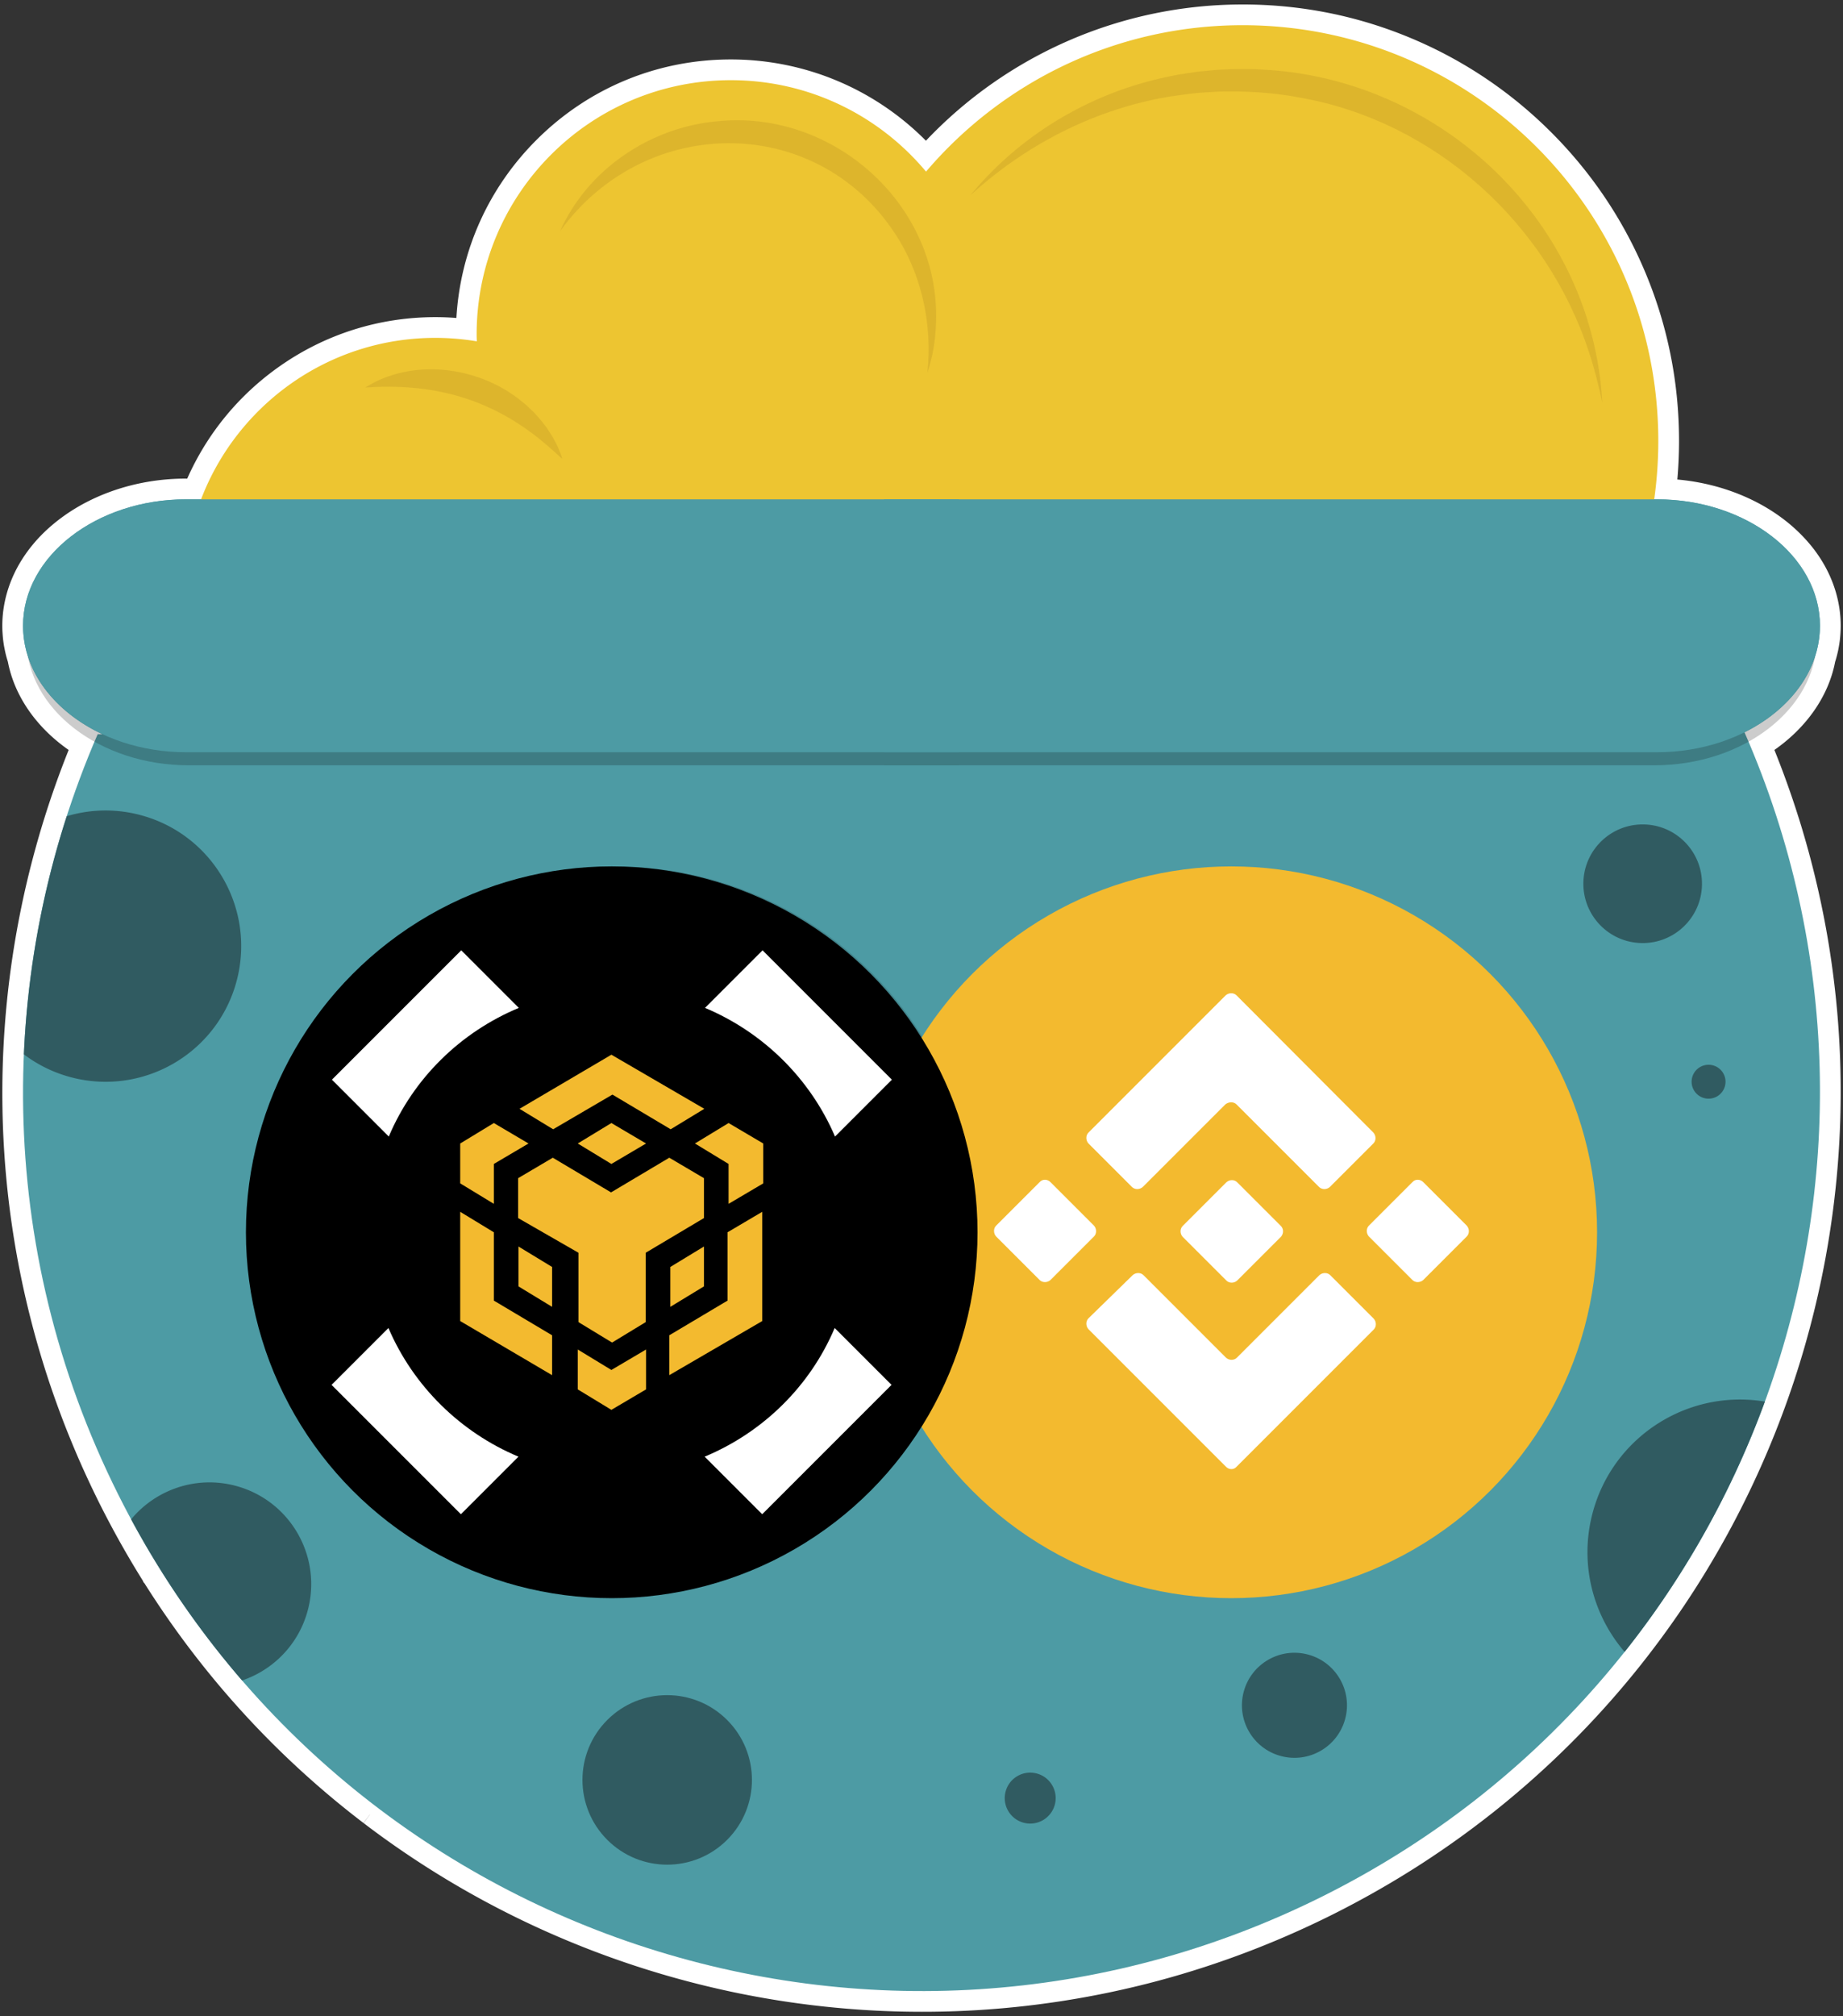 <svg xmlns="http://www.w3.org/2000/svg" xml:space="preserve" id="Layer_1" x="0" y="0" version="1.1" viewBox="0 0 800 875"><rect x="0" y="0" width="800" height="875" fill="#333333" stroke="none"/><style>.st0{fill:#fff}.st21{fill:#305b61}.st35{fill:#4d9ba4}.st37{fill:#f3ba2f}</style><path d="M398.521 868.555a412.134 412.134 0 0 1-4.003-.038l-1.01-.017a378.09 378.09 0 0 1-4.117-.093l-.871-.024c-1.44-.042-2.885-.095-4.328-.154l-.639-.025a377.738 377.738 0 0 1-4.685-.228l-.271-.014a396.452 396.452 0 0 1-40.342-4.32l-.208-.034a387.75 387.75 0 0 1-4.746-.788l-.32-.057a371.473 371.473 0 0 1-4.646-.833l-.339-.062a383.103 383.103 0 0 1-4.647-.895l-.284-.058a399.843 399.843 0 0 1-4.748-.977l-.191-.042a397.112 397.112 0 0 1-84.454-28.194 396.501 396.501 0 0 1-20.988-10.512 396.102 396.102 0 0 1-44.976-28.28l-.06-.044a398.27 398.27 0 0 1-7.049-5.25l-.081-.062a393.328 393.328 0 0 1-6.989-5.457l-.036-.029a393.189 393.189 0 0 1-33.275-29.862l-.112-.111a396.221 396.221 0 0 1-6.139-6.325l-.205-.217a395.458 395.458 0 0 1-5.982-6.454l-.139-.153a391.96 391.96 0 0 1-7.949-9.061h-.025l-1.434-1.725a423.559 423.559 0 0 1-3.165-3.815l-1.076-1.21v-.109a396.24 396.24 0 0 1-2.257-2.806l-.197-.247-.375-.375-.114-.242a427.982 427.982 0 0 1-2.469-3.148l-.188-.241a383.075 383.075 0 0 1-3.093-4.047l-.332-.332-.137-.29a396.561 396.561 0 0 1-7.632-10.521l-.242-.348a395.713 395.713 0 0 1-10.699-16.138l-.965-.954-.001-.592a391.57 391.57 0 0 1-4.339-7.146l-.259-.435a405.229 405.229 0 0 1-4.933-8.586l-.095-.128-.127-.27c-.846-1.52-1.653-2.99-2.449-4.465l-.051-.093-.062-.096-.067-.143a418.66 418.66 0 0 1-2.681-5.059l-.2-.382a427.307 427.307 0 0 1-2.683-5.249l-.036-.061-.082-.175a423.332 423.332 0 0 1-3.104-6.362l-.846-1.786a393.632 393.632 0 0 1-2.474-5.339l-.579-1.267a400.986 400.986 0 0 1-2.845-6.477l-.658-1.556c-.74-1.745-1.469-3.5-2.185-5.257l-.679-1.669a404.817 404.817 0 0 1-2.58-6.576l-.288-.771a383.76 383.76 0 0 1-2.189-5.926l-.614-1.716a385.366 385.366 0 0 1-2.132-6.145l-.191-.56a398.016 398.016 0 0 1-2.188-6.734l-.473-1.519a410.33 410.33 0 0 1-1.725-5.689l-.371-1.256a391.113 391.113 0 0 1-1.924-6.839l-.251-.943c-.54-2.01-1.062-4.015-1.566-6.022l-.358-1.428a395.206 395.206 0 0 1-3.169-13.857l-.251-1.212a416.62 416.62 0 0 1-1.308-6.607l-.088-.462a381.737 381.737 0 0 1-1.268-7.143l-.141-.859a406.363 406.363 0 0 1-1.014-6.442l-.128-.878a393.875 393.875 0 0 1-1.83-14.365l-.1-.923c-.515-4.842-.942-9.71-1.27-14.468l-.043-.638a399.954 399.954 0 0 1-.418-7.12l-.005-.108a394.356 394.356 0 0 1-.442-14.859l-.005-.449c-.049-4.854-.004-9.819.133-14.745l.01-.381a396.392 396.392 0 0 1 2.837-37.228l.019-.146a397.37 397.37 0 0 1 2.064-14.427v-.054l.044-.234.007-.069.031-.146.078-.477c.306-1.858.625-3.713.957-5.565v-.719l.198-.375c.248-1.367.505-2.732.769-4.096l.038-.198c.296-1.532.61-3.104.934-4.673l.021-.102c.34-1.645.675-3.22 1.02-4.792l.028-.126a392.247 392.247 0 0 1 2.641-11.243l.133-.601.032-.058c.349-1.38.698-2.734 1.055-4.086l.063-.239a402.85 402.85 0 0 1 1.229-4.544l.062-.224c.419-1.511.855-3.047 1.301-4.581l.034-.113h-.001a401.416 401.416 0 0 1 3.152-10.314l.184-.57.071-.368.127-.249c.438-1.349.883-2.695 1.334-4.039l.089-.265a394.013 394.013 0 0 1 1.675-4.869l.178-.508c.542-1.534 1.09-3.054 1.646-4.572l.279-.766c.525-1.423 1.06-2.841 1.6-4.255l.387-1.018a421.83 421.83 0 0 1 1.562-3.982l.481-1.22c.438-1.088.881-2.17 1.327-3.251-14.863-9.342-24.817-22.882-27.571-37.67a45.626 45.626 0 0 1-.624-2.101l-.1-.351a48.765 48.765 0 0 1-.585-2.531l-.17-.864c-.036-.179-.072-.357-.104-.538-.105-.6-.195-1.208-.278-1.818l-.02-.134a47.023 47.023 0 0 1-.207-1.869 123.374 123.374 0 0 1-.153-2.231 49.06 49.06 0 0 1-.045-2.062c0-9.153 2.587-17.94 7.69-26.118a54.157 54.157 0 0 1 1.705-2.572 60.541 60.541 0 0 1 5.978-7.215c1.791-1.854 3.822-3.701 6.037-5.493a73.129 73.129 0 0 1 7.566-5.353 77.278 77.278 0 0 1 6.226-3.46 83.461 83.461 0 0 1 9.05-3.856c9.819-3.521 20.26-5.308 31.03-5.308h3.455c8.255-19.986 21.952-37.081 39.766-49.581 19.104-13.405 41.579-20.491 64.998-20.491 4.428 0 8.92.271 13.413.808 1.176-62.312 52.23-112.637 114.818-112.637 32.387 0 62.979 13.547 84.739 37.35C437.06 28.682 486.85 6.44 539.399 6.44c101.964 0 184.918 82.954 184.918 184.919 0 6.96-.396 13.975-1.18 20.92 8.954.364 17.665 1.981 25.947 4.82a85.27 85.27 0 0 1 9.702 4.011 80.341 80.341 0 0 1 5.655 3.054 73.422 73.422 0 0 1 9.562 6.756 66.959 66.959 0 0 1 3.998 3.643c2.699 2.659 5.089 5.46 7.102 8.323.6.853 1.174 1.719 1.707 2.574 5.101 8.174 7.688 16.961 7.688 26.114 0 .847-.028 1.727-.09 2.769l-.041.631a45.59 45.59 0 0 1-.265 2.685l-.046.309a48.08 48.08 0 0 1-.401 2.437l-.188.979a46.262 46.262 0 0 1-.52 2.174l-.232.848c-.07.26-.141.52-.218.777-.079.264-.163.521-.248.778l-.038.117c-2.754 14.783-12.703 28.318-27.559 37.66.246.593.491 1.187.732 1.779l.75 1.861c.394.98.784 1.958 1.17 2.937l.765 1.971a371.9 371.9 0 0 1 2.89 7.713c.241.665.482 1.33.72 1.996a451.479 451.479 0 0 1 1.694 4.843c.35 1.021.69 2.043 1.032 3.064l.592 1.779c.39 1.188.771 2.382 1.148 3.574l.405 1.267a385.815 385.815 0 0 1 1.5 4.896l.192.656c.417 1.401.827 2.806 1.229 4.211l.449 1.605c.306 1.092.612 2.188.909 3.284.125.456.489 1.833.489 1.833.272 1.024.544 2.052.81 3.08l.47 1.852c.268 1.062.519 2.071.765 3.081l.461 1.917c.243 1.02.481 2.038.716 3.058l.428 1.871c.238 1.062.47 2.124.698 3.186l.374 1.732c.246 1.163.483 2.328.719 3.491l.289 1.43c.303 1.525.595 3.056.879 4.586l.064.339c.31 1.675.608 3.364.898 5.054l.1.601c.245 1.452.483 2.896.712 4.341l.21 1.372c.184 1.194.365 2.392.539 3.589l.224 1.592c.159 1.129.315 2.259.464 3.39l.215 1.662c.143 1.12.28 2.235.411 3.351l.193 1.649c.131 1.145.255 2.286.375 3.428l.161 1.542c.124 1.221.24 2.44.353 3.658l.12 1.296c.126 1.429.243 2.853.354 4.275l.054.67c.257 3.385.472 6.817.64 10.201l.014.298c.076 1.562.143 3.121.2 4.678l.032.977c.047 1.335.087 2.673.119 4.011l.025 1.227c.027 1.252.048 2.518.063 3.782l.012 1.281c.01 1.264.015 2.522.013 3.779l-.003 1.24c-.006 1.305-.02 2.61-.038 3.916l-.016 1.048a390.294 390.294 0 0 1-.1 4.339l-.016.604a394.964 394.964 0 0 1-1.127 20.251l-.048.567a392.1 392.1 0 0 1-.39 4.399l-.077.801a414.491 414.491 0 0 1-.427 4.2l-.092.846a383.624 383.624 0 0 1-.484 4.223l-.091.752a377.295 377.295 0 0 1-.572 4.475l-.057.436a398.605 398.605 0 0 1-4.205 25.067l-.022.113a392.823 392.823 0 0 1-.993 4.777l-.098.45a370.524 370.524 0 0 1-.993 4.487l-.103.454a401.237 401.237 0 0 1-1.078 4.586l-.069.291a398.563 398.563 0 0 1-9.906 34.154l-.062.182a379.216 379.216 0 0 1-1.608 4.639l-.062.174a397.69 397.69 0 0 1-23.821 54.066l-.242.453a398.265 398.265 0 0 1-11.153 19.508v.598l-.945.946a394.752 394.752 0 0 1-3.345 5.329l-.979 1.523a397.929 397.929 0 0 1-3.683 5.61l-.263.437-.086.081a394.4 394.4 0 0 1-8.498 12.142l-.061.084a396.973 396.973 0 0 1-9.652 12.711l-.117.235-.336.336-.039.049a416.78 416.78 0 0 1-2.96 3.674l-.81.98c-.783.954-1.569 1.907-2.362 2.855l-1.1 1.302c-.706.837-1.413 1.671-2.125 2.499-.407.475-.819.949-1.231 1.423-.677.782-1.363 1.569-2.055 2.354l-1.279 1.444c-.693.778-1.387 1.551-2.085 2.321a326.678 326.678 0 0 1-3.458 3.773l-1.224 1.317a445.84 445.84 0 0 1-2.423 2.559l-1.021 1.072a400.228 400.228 0 0 1-7.074 7.172l-.959.937a355.63 355.63 0 0 1-2.636 2.567l-1.293 1.234a298.034 298.034 0 0 1-3.786 3.564 414.542 414.542 0 0 1-3.755 3.445c-.771.696-1.542 1.39-2.315 2.078-.511.455-.994.886-1.479 1.313a424 424 0 0 1-2.401 2.097l-1.417 1.229c-.888.763-1.778 1.517-2.671 2.269l-1.188 1.005a391.653 391.653 0 0 1-7.894 6.433l-1.184.93a377.48 377.48 0 0 1-2.822 2.206l-1.503 1.15c-.85.65-1.7 1.298-2.555 1.941-.549.412-1.094.818-1.64 1.223-.822.613-1.651 1.226-2.484 1.835-.56.41-1.122.818-1.685 1.227-.837.605-1.674 1.205-2.514 1.804-.559.397-1.117.795-1.68 1.191-.871.612-1.743 1.218-2.615 1.822l-1.618 1.117a372.01 372.01 0 0 1-2.884 1.952l-1.379.928a401.36 401.36 0 0 1-4.156 2.73l-.213.138c-1.384.896-2.84 1.823-4.304 2.743l-1.394.865c-1 .624-2.003 1.246-3.01 1.86l-1.704 1.03a366.275 366.275 0 0 1-7.281 4.291 351.505 351.505 0 0 1-4.598 2.602c-.617.344-1.238.691-1.863 1.034-.939.518-1.887 1.031-2.836 1.543 0 0-1.323.717-1.781.961-1.046.559-2.1 1.111-3.155 1.662l-1.495.782a400.107 400.107 0 0 1-9.446 4.728l-1.543.734c-1.065.512-2.14 1.026-3.217 1.53l-1.991.918c-.929.429-1.858.857-2.789 1.278l-2.232.996c-.856.381-1.712.762-2.569 1.136-.593.259-2.043.881-2.043.881-.935.4-1.849.793-2.766 1.178-.691.292-1.392.581-2.09.87-.912.378-1.824.753-2.737 1.123-.689.28-1.379.555-2.067.83-.957.381-1.871.742-2.787 1.1-.697.272-1.397.542-2.096.811a485.779 485.779 0 0 1-4.859 1.828c-.94.347-1.88.688-2.82 1.025 0 0-1.412.508-2.05.733-.955.339-1.916.671-2.878 1.004l-1.995.686c-.987.335-1.973.661-2.959.986l-1.921.634c-1.074.349-2.15.689-3.228 1.027 0 0-1.269.403-1.668.527-1.233.383-2.476.758-3.719 1.13l-1.177.355a394.138 394.138 0 0 1-9.948 2.803l-.796.208c-1.373.365-2.757.727-4.143 1.078l-1.39.345a392.15 392.15 0 0 1-3.558.876l-1.618.381c-1.12.263-2.235.523-3.352.776l-1.719.381a378.6 378.6 0 0 1-3.255.709l-1.771.37c-1.074.223-2.149.443-3.225.657l-1.772.348c-1.08.209-2.159.414-3.239.615l-1.751.32c-1.093.198-2.186.39-3.277.578l-1.706.29c-1.124.188-2.244.369-3.364.547l-1.62.255c-1.165.18-2.33.352-3.496.521l-1.479.214c-1.247.176-2.489.343-3.731.506l-1.246.165c-1.376.176-2.751.342-4.126.503l-.858.103a393.888 393.888 0 0 1-20.357 1.805l-.442-4.482.28 4.491c-1.617.101-3.233.19-4.851.271l-.655.029c-1.459.07-2.91.133-4.361.187l-.92.03c-1.361.047-2.733.088-4.103.121l-1.041.021c-1.328.028-2.663.052-3.998.066l-1.077.009c-1.131.009-2.261.014-3.392.014h-1.656z" class="st0"/><path d="M539.401 10.941c99.642 0 180.418 80.776 180.418 180.418a181.8 181.8 0 0 1-1.776 25.341h1.173c10.093 0 19.702 1.672 28.412 4.656a80.39 80.39 0 0 1 9.182 3.796 76.02 76.02 0 0 1 5.336 2.881 68.549 68.549 0 0 1 8.97 6.337 62.138 62.138 0 0 1 3.729 3.396c2.454 2.418 4.668 4.989 6.579 7.707a52.298 52.298 0 0 1 1.568 2.365c4.488 7.193 7.008 15.247 7.008 23.736 0 .84-.034 1.674-.083 2.505-.011.191-.022.383-.036.573a42.463 42.463 0 0 1-.24 2.426c-.015.114-.035.226-.051.34-.099.717-.218 1.43-.353 2.138-.036.188-.07.377-.108.565-.023.113-.041.226-.065.339a43.395 43.395 0 0 1-.467 1.955c-.048.185-.103.369-.154.554-.085.309-.165.619-.257.926-.097.323-.205.643-.309.964-.014.042-.025.086-.039.128-2.719 15.13-13.499 28.322-28.846 36.874l.267.629c.218.515.429 1.032.645 1.548.442 1.058.883 2.116 1.315 3.175.25.614.495 1.229.742 1.843.389.967.776 1.934 1.156 2.903.255.648.505 1.297.756 1.946a389.542 389.542 0 0 1 1.822 4.805 382.712 382.712 0 0 1 2.757 7.666c.222.638.445 1.276.664 1.916.346 1.011.684 2.023 1.021 3.035.195.584.392 1.168.584 1.753.386 1.177.762 2.355 1.136 3.534.133.419.27.838.402 1.258.505 1.61.999 3.222 1.482 4.836.065.217.126.433.19.65.412 1.387.818 2.774 1.214 4.163.15.527.295 1.055.443 1.582.304 1.083.606 2.166.901 3.25.163.603.322 1.206.482 1.809.27 1.016.539 2.031.8 3.048.161.627.319 1.255.478 1.882a409.375 409.375 0 0 1 1.2 4.889 401.22 401.22 0 0 1 1.82 8.019c.124.571.249 1.143.37 1.715.243 1.15.478 2.301.71 3.452.095.47.193.94.286 1.41.299 1.511.588 3.022.869 4.534l.062.323c.308 1.669.605 3.339.89 5.009.034.2.065.4.099.599.242 1.428.477 2.856.703 4.284.071.451.138.903.208 1.354.183 1.184.362 2.367.533 3.551.076.523.148 1.046.221 1.57.157 1.118.311 2.235.458 3.353.072.549.142 1.098.212 1.647.14 1.102.276 2.204.407 3.306.065.545.128 1.09.191 1.635.129 1.128.252 2.255.371 3.383.054.51.108 1.019.16 1.529.122 1.205.237 2.409.347 3.614.039.428.081.856.119 1.284.125 1.408.24 2.817.35 4.225.017.22.037.44.053.66.255 3.363.466 6.725.633 10.086l.013.298c.075 1.54.141 3.081.198 4.62.012.321.021.642.032.963.045 1.322.085 2.644.118 3.965.01.402.017.804.025 1.206a426.086 426.086 0 0 1 .074 5.018c.01 1.244.014 2.488.012 3.731-.001.408-.001.817-.003 1.225a384.585 384.585 0 0 1-.038 3.874c-.005.345-.009.69-.015 1.034a383.353 383.353 0 0 1-.098 4.291l-.016.596a388.943 388.943 0 0 1-1.114 20.019l-.047.555a421.453 421.453 0 0 1-.385 4.355l-.077.792a384.394 384.394 0 0 1-.992 9.162l-.089.744c-.18 1.475-.369 2.949-.566 4.421l-.058.439a391.78 391.78 0 0 1-4.156 24.776l-.038.185a382.898 382.898 0 0 1-.966 4.648l-.092.427c-.32 1.487-.649 2.972-.986 4.456l-.103.449a392.322 392.322 0 0 1-1.065 4.535l-.066.276a392.505 392.505 0 0 1-9.797 33.778l-.061.18c-.52 1.531-1.05 3.059-1.59 4.584l-.058.164a391.924 391.924 0 0 1-23.555 53.464l-.243.456-.001.001a390.813 390.813 0 0 1-11.301 19.734l-.002.003-.377.617-.001.002a388.456 388.456 0 0 1-3.838 6.115l-.45.699-.002.003a388.564 388.564 0 0 1-3.957 6.035l-.005.007-.149.22a387.21 387.21 0 0 1-8.534 12.202l-.001.001-.06.082a387.256 387.256 0 0 1-9.826 12.924l-.004.006-.005.006-.001.001a397.146 397.146 0 0 1-3.12 3.874c-.264.324-.532.645-.797.968-.775.944-1.553 1.887-2.337 2.824-.361.431-.726.86-1.089 1.29-.696.824-1.394 1.648-2.098 2.467-.402.469-.807.935-1.212 1.401a346.49 346.49 0 0 1-3.304 3.761 369.802 369.802 0 0 1-5.478 6.024c-.403.434-.804.869-1.209 1.302-.794.847-1.594 1.689-2.396 2.53-.336.353-.67.708-1.009 1.06a389.179 389.179 0 0 1-6.992 7.089c-.314.31-.632.617-.947.926a390.11 390.11 0 0 1-2.605 2.536c-.425.409-.853.814-1.28 1.221-.772.737-1.546 1.472-2.325 2.203-.469.441-.942.879-1.414 1.317a343.738 343.738 0 0 1-3.717 3.409 449.597 449.597 0 0 1-3.745 3.348c-.789.695-1.582 1.386-2.377 2.076-.468.406-.934.813-1.405 1.217-.874.751-1.754 1.496-2.636 2.24-.394.332-.785.667-1.18.998a387.93 387.93 0 0 1-7.797 6.355c-.388.308-.78.612-1.169.918a400.53 400.53 0 0 1-2.791 2.181c-.494.381-.991.759-1.487 1.139-.84.643-1.681 1.284-2.527 1.92-.536.404-1.076.804-1.615 1.206a371.425 371.425 0 0 1-6.611 4.81c-.553.394-1.106.787-1.661 1.178-.858.604-1.721 1.204-2.586 1.802-.531.368-1.062.737-1.595 1.102-.947.648-1.899 1.29-2.853 1.931-.456.306-.909.615-1.366.92a391.361 391.361 0 0 1-4.21 2.765l-.045.03c-1.431.926-2.87 1.842-4.316 2.75-.458.288-.92.571-1.38.857-.989.616-1.978 1.23-2.974 1.838-.56.342-1.125.68-1.687 1.019-.907.547-1.815 1.094-2.728 1.635-.598.354-1.199.706-1.8 1.058a412.054 412.054 0 0 1-4.518 2.606c-.896.509-1.795 1.014-2.696 1.516-.613.342-1.225.683-1.84 1.022-.932.513-1.869 1.021-2.806 1.527-.587.317-1.172.636-1.761.95a400.535 400.535 0 0 1-3.119 1.642c-.495.258-.986.52-1.482.776a421.564 421.564 0 0 1-4.647 2.366c-1.562.781-3.126 1.55-4.693 2.308-.505.244-1.011.481-1.517.723-1.062.508-2.124 1.017-3.188 1.515-.611.286-1.223.564-1.835.847-.963.445-1.927.89-2.892 1.326-.649.293-1.3.581-1.95.87-.931.415-1.862.829-2.794 1.236-.673.293-1.347.582-2.021.871-.91.391-1.82.781-2.732 1.164-.689.29-1.379.575-2.069.861a349.965 349.965 0 0 1-4.791 1.947 413.176 413.176 0 0 1-4.791 1.874 366.91 366.91 0 0 1-4.803 1.807c-.927.342-1.856.678-2.784 1.012-.676.243-1.351.487-2.027.726-.948.335-1.897.664-2.847.992-.658.227-1.316.456-1.974.679-.986.334-1.974.661-2.962.987-.62.205-1.239.412-1.859.613-1.061.344-2.124.68-3.187 1.015-.549.173-1.098.35-1.647.521-1.226.38-2.453.75-3.68 1.118-.387.116-.774.236-1.161.351a388.626 388.626 0 0 1-9.838 2.772c-.259.069-.519.135-.778.204a381.11 381.11 0 0 1-4.105 1.068c-.458.116-.917.227-1.375.341-1.172.293-2.345.584-3.519.865-.533.128-1.067.251-1.6.376-1.103.26-2.206.518-3.311.767-.565.128-1.131.251-1.697.376a370.26 370.26 0 0 1-3.219.701c-.583.124-1.167.244-1.75.365-1.063.221-2.126.438-3.189.65-.583.116-1.167.229-1.75.343a354.168 354.168 0 0 1-4.935.926 407.295 407.295 0 0 1-4.928.858c-1.107.185-2.215.365-3.323.54-.533.084-1.066.17-1.599.252a374.69 374.69 0 0 1-3.459.515c-.488.071-.976.143-1.464.212-1.228.173-2.457.338-3.686.499-.411.054-.821.11-1.232.163-1.36.174-2.72.338-4.08.498-.282.033-.563.069-.845.101a388.23 388.23 0 0 1-25.08 2.06c-.218.011-.437.019-.655.03-1.435.069-2.869.131-4.304.183l-.902.03c-1.355.047-2.709.087-4.063.12l-1.023.021c-1.32.028-2.639.051-3.958.065l-1.064.01c-1.092.009-2.182.014-3.273.014h-.653a401.854 401.854 0 0 1-10.094-.15l-.857-.024a380.845 380.845 0 0 1-4.281-.153c-.213-.009-.427-.016-.64-.026a395.054 395.054 0 0 1-4.907-.24 390.248 390.248 0 0 1-39.866-4.27l-.198-.032a390.064 390.064 0 0 1-4.7-.781l-.299-.052a396.528 396.528 0 0 1-4.608-.826l-.326-.061a377.622 377.622 0 0 1-4.605-.887l-.277-.055a376.034 376.034 0 0 1-4.698-.968l-.145-.031a392.242 392.242 0 0 1-83.541-27.885 390.516 390.516 0 0 1-20.748-10.392h-.001a389.75 389.75 0 0 1-44.462-27.958l-.04-.029a385.602 385.602 0 0 1-6.987-5.204l-.112-.085a383.87 383.87 0 0 1-6.878-5.37l-.035-.029a387.177 387.177 0 0 1-32.893-29.519l-.11-.11a385.688 385.688 0 0 1-6.071-6.254l-.199-.21a389.676 389.676 0 0 1-5.916-6.383l-.165-.183a387.907 387.907 0 0 1-9.17-10.507l-.002-.003-.103-.123a392.334 392.334 0 0 1-3.184-3.837l-.001-.002-.094-.115a390.213 390.213 0 0 1-3.167-3.924l-.008-.01-.168-.212-.152-.191-.004-.005a383.19 383.19 0 0 1-2.934-3.74l-.001-.002-.03-.038a385.682 385.682 0 0 1-3.231-4.231l-.133-.176-.001-.002a386.437 386.437 0 0 1-7.73-10.653l-.01-.015a391.82 391.82 0 0 1-5.618-8.248l-.006-.009a390.602 390.602 0 0 1-5.403-8.385l-.006-.009-.002-.003a393.238 393.238 0 0 1-5.217-8.571l-.005-.009c-1.706-2.885-3.38-5.8-5.02-8.743l-.004-.007-.026-.047a390.056 390.056 0 0 1-2.591-4.727l-.003-.005-.001-.002a409.506 409.506 0 0 1-2.702-5.097l-.208-.397a385.834 385.834 0 0 1-2.701-5.289l-.013-.025-.008-.016a392.425 392.425 0 0 1-3.105-6.364c-.281-.588-.559-1.177-.837-1.766a397.615 397.615 0 0 1-2.445-5.276c-.191-.421-.387-.841-.577-1.262a395.125 395.125 0 0 1-2.809-6.395c-.219-.51-.432-1.022-.649-1.533a394.211 394.211 0 0 1-2.162-5.204c-.224-.549-.449-1.098-.67-1.648a390.485 390.485 0 0 1-2.551-6.503c-.096-.253-.188-.507-.284-.76a398.097 398.097 0 0 1-2.773-7.558 382.842 382.842 0 0 1-2.107-6.073c-.06-.179-.124-.358-.184-.537a392.657 392.657 0 0 1-2.167-6.674c-.158-.501-.312-1.002-.469-1.504a389.14 389.14 0 0 1-1.704-5.624c-.122-.413-.246-.825-.366-1.238a384.662 384.662 0 0 1-1.902-6.761c-.085-.312-.165-.624-.249-.937a396.876 396.876 0 0 1-1.547-5.948c-.118-.468-.237-.936-.353-1.405a384.88 384.88 0 0 1-3.134-13.707l-.268-1.294a389.051 389.051 0 0 1-1.273-6.436l-.084-.435c-.442-2.359-.859-4.72-1.256-7.082-.048-.283-.092-.566-.139-.849a375.88 375.88 0 0 1-1.001-6.369c-.043-.292-.089-.583-.131-.875a389.81 389.81 0 0 1-1.809-14.194l-.098-.912a387.513 387.513 0 0 1-1.255-14.302l-.042-.624a387.375 387.375 0 0 1-.413-7.046l-.006-.108a387.776 387.776 0 0 1-.442-15.119c-.048-4.87-.004-9.734.131-14.591l.01-.36a389.455 389.455 0 0 1 2.805-36.82l.017-.139a391.232 391.232 0 0 1 2.099-14.618l.001-.005.005-.031.002-.014c.351-2.152.72-4.3 1.106-6.445l.003-.019.001-.008c.285-1.578.579-3.154.883-4.727l.03-.156a387.9 387.9 0 0 1 .932-4.661l.034-.167a391.567 391.567 0 0 1 1.018-4.777 393.77 393.77 0 0 1 2.622-11.163l.013-.053.003-.011c.385-1.535.78-3.068 1.183-4.598l.051-.196c.4-1.513.809-3.024 1.227-4.532l.054-.194c.422-1.521.854-3.041 1.294-4.557l.033-.113a392.842 392.842 0 0 1 3.142-10.273c.08-.248.158-.497.239-.745l.004-.013a413.999 413.999 0 0 1 3.174-9.411l.178-.51a378.772 378.772 0 0 1 1.625-4.513c.092-.252.183-.505.276-.757a393.908 393.908 0 0 1 1.582-4.206c.128-.336.253-.672.383-1.008a401.017 401.017 0 0 1 1.544-3.936c.16-.402.316-.806.477-1.208a376.933 376.933 0 0 1 1.571-3.841c.169-.408.333-.818.503-1.226.242-.579.491-1.156.736-1.734-15.352-8.552-26.136-21.746-28.856-36.879l-.023-.078a44.09 44.09 0 0 1-.632-2.11c-.023-.086-.051-.171-.073-.257l-.018-.062a43.628 43.628 0 0 1-.647-2.899c-.042-.222-.092-.443-.131-.667a42.608 42.608 0 0 1-.251-1.645l-.02-.13a44.667 44.667 0 0 1-.185-1.684c-.023-.257-.04-.515-.058-.772a41.072 41.072 0 0 1-.04-.606c-.013-.215-.033-.429-.042-.645a42.518 42.518 0 0 1-.04-1.858c0-8.489 2.52-16.543 7.008-23.736a52.298 52.298 0 0 1 1.568-2.365 55.954 55.954 0 0 1 5.534-6.678 62.338 62.338 0 0 1 5.63-5.121 68.458 68.458 0 0 1 7.1-5.023 73.257 73.257 0 0 1 5.87-3.261 78.45 78.45 0 0 1 8.559-3.647c8.998-3.228 18.993-5.045 29.515-5.045h6.51c15.626-40.963 55.258-70.072 101.709-70.072 6.124 0 12.121.531 17.969 1.503-.027-.998-.076-1.99-.076-2.994 0-60.938 49.4-110.338 110.338-110.338 34.055 0 64.496 15.437 84.736 39.684 33.09-38.863 82.375-63.529 137.428-63.529m0-9c-52.206 0-101.75 21.427-137.478 59.13-22.345-22.532-52.674-35.273-84.69-35.273-31.876 0-61.845 12.413-84.385 34.953-20.846 20.846-33.031 48.049-34.744 77.236-3.049-.239-6.089-.36-9.102-.36-24.348 0-47.719 7.368-67.583 21.308-17.686 12.411-31.47 29.18-40.148 48.764h-.487c-11.292 0-22.245 1.875-32.554 5.573a88.044 88.044 0 0 0-12.243 5.472 82.198 82.198 0 0 0-3.875 2.248 77.56 77.56 0 0 0-8.032 5.684 71.367 71.367 0 0 0-6.442 5.865 64.967 64.967 0 0 0-6.424 7.755 62.323 62.323 0 0 0-1.841 2.777C3.895 251.852 1 261.708 1 271.575c0 .75.016 1.507.049 2.25.01.218.024.431.04.644l.01.136c.014.246.031.496.049.747l.01.149c.018.257.036.515.06.772.067.737.14 1.404.224 2.041.012.094.024.174.036.25.094.69.189 1.312.292 1.899.038.216.081.435.126.654l.031.153a52.508 52.508 0 0 0 .783 3.496l.034.132.028.094.062.214c.174.639.366 1.291.582 1.974 2.85 14.834 12.297 28.437 26.384 38.276l-.243.616-.189.479a390.167 390.167 0 0 0-1.578 4.023l-.252.662-.143.378a393.935 393.935 0 0 0-1.614 4.293l-.168.462-.115.315a421.476 421.476 0 0 0-1.662 4.617l-.125.358-.06.171a397.97 397.97 0 0 0-1.692 4.919l-.048.143-.039.117a382.957 382.957 0 0 0-1.439 4.361l-.099.288-.023.093-.067.21-.083.261-.034.105a400.03 400.03 0 0 0-3.179 10.402l-.027.094a401.593 401.593 0 0 0-1.331 4.683l-.054.195a414.243 414.243 0 0 0-1.256 4.641l-.038.143-.017.065a385.984 385.984 0 0 0-1.198 4.655l-.003.013-.011.043-.021.082a399.458 399.458 0 0 0-2.674 11.386l-.016.074a404.323 404.323 0 0 0-1.025 4.811l-.032.158c-.33 1.599-.647 3.189-.956 4.78l-.016.086-.014.074a401.197 401.197 0 0 0-.88 4.706l-.029.136-.02.134a405.063 405.063 0 0 0-1.059 6.159l-.001.004-.057.35-.006.034-.001.009a404.813 404.813 0 0 0-2.144 14.932v.001l-.009.072-.011.094a400.404 400.404 0 0 0-2.867 37.646l-.002.062-.009.32a398.87 398.87 0 0 0-.133 14.914l.004.343.001.107c.055 5.023.205 10.08.447 15.019l.005.1c.115 2.326.257 4.751.423 7.221l.013.204.029.439c.334 4.836.766 9.76 1.284 14.628l.082.757.019.173a398.17 398.17 0 0 0 1.851 14.526l.081.541.053.354a386.95 386.95 0 0 0 1.025 6.519l.054.332.089.539c.418 2.485.851 4.923 1.285 7.244l.057.295.029.151c.396 2.103.822 4.257 1.302 6.585l.274 1.322c.982 4.681 2.061 9.4 3.208 14.027.097.393.197.787.296 1.181l.065.258c.52 2.066 1.053 4.114 1.583 6.084l.093.35.162.609c.613 2.26 1.268 4.587 1.946 6.917.077.266.156.532.236.798l.14.47c.56 1.899 1.146 3.835 1.742 5.752l.136.438c.114.368.228.736.344 1.104a385.41 385.41 0 0 0 2.217 6.825l.121.354.067.196a382.05 382.05 0 0 0 2.778 7.95c.761 2.11 1.486 4.071 2.215 5.996l.111.297.18.481a392.371 392.371 0 0 0 3.107 7.875l.189.463a405.42 405.42 0 0 0 2.211 5.322l.234.555c.142.337.284.673.428 1.01a405.81 405.81 0 0 0 2.874 6.544c.12.266.24.529.362.793l.229.5a397.433 397.433 0 0 0 2.5 5.395l.039.083a405.757 405.757 0 0 0 3.975 8.195l.021.042.01.019.008.016.02.038a393.067 393.067 0 0 0 2.744 5.371l.134.256.08.153a410.734 410.734 0 0 0 2.573 4.859v.001l.06.111.064.118.187.375.079.119a385.504 385.504 0 0 0 2.453 4.468l.001.002.231.425.03.043a405.909 405.909 0 0 0 4.821 8.39l.006.011.074.126.075.127.001.002a405.266 405.266 0 0 0 5.003 8.228l.449.93.36.36a401.93 401.93 0 0 0 4.97 7.693l.01.015.015.022a401.109 401.109 0 0 0 5.727 8.41l.02.029.027.038.004.006a399.942 399.942 0 0 0 7.736 10.667l.004.005.156.207.091.12.044.059a402.96 402.96 0 0 0 3.286 4.303l.005.007.043.056a417.548 417.548 0 0 0 3.001 3.825l.119.15.042.063.199.242.081.102.004.004a385.293 385.293 0 0 0 3.136 3.882l.054.066.29.363.038.038a391.92 391.92 0 0 0 2.668 3.216l.004.007.409.486a396.612 396.612 0 0 0 9.383 10.751l.174.192a395.412 395.412 0 0 0 6.049 6.527l.135.142.065.069a397.476 397.476 0 0 0 6.216 6.403l.109.11a397.837 397.837 0 0 0 33.645 30.196l.012.01.039.031a398.636 398.636 0 0 0 7.037 5.494l5.515-7.113-5.467 7.149.081.062a402.878 402.878 0 0 0 7.134 5.314l.027.02.032.023a400.27 400.27 0 0 0 44.622 28.132l.004.004.846.456a402.407 402.407 0 0 0 21.225 10.631 401.819 401.819 0 0 0 85.458 28.525l.1.021c1.648.35 3.25.68 4.854 1l.283.056c1.569.312 3.14.615 4.713.908l.329.061c1.575.292 3.146.574 4.719.846l.302.053c1.604.276 3.207.543 4.812.799l.174.028a401.038 401.038 0 0 0 40.813 4.373l.183.01.112.006c1.572.086 3.149.163 4.726.23l.402.016.246.01c1.466.06 2.926.112 4.386.156l.533.015.337.009c1.395.039 2.785.071 4.175.094l1.018.016c1.353.02 2.703.033 4.054.039l1.091.004.666.001c1.116 0 2.231-.005 3.347-.014l.162-.001.929-.009c1.346-.015 2.697-.038 4.048-.066l.313-.006.73-.016a382.8 382.8 0 0 0 4.164-.123l.344-.011.575-.019a404.28 404.28 0 0 0 4.405-.188l.263-.012.409-.019c1.632-.081 3.267-.172 4.902-.273l.123-.007c6.89-.43 13.818-1.044 20.635-1.828l.516-.062.348-.042a389.89 389.89 0 0 0 4.176-.51l.794-.105.468-.062c1.255-.165 2.512-.333 3.77-.511l1.053-.152.444-.064a280.127 280.127 0 0 0 4.861-.735l.316-.05a400.217 400.217 0 0 0 5.126-.846 426.35 426.35 0 0 0 5.086-.907 432.537 432.537 0 0 0 5.07-.974c1.088-.216 2.177-.439 3.264-.665l.406-.084c.461-.096.922-.191 1.382-.289a393.26 393.26 0 0 0 3.296-.718l.489-.108c.417-.092.834-.184 1.25-.278a383.9 383.9 0 0 0 3.386-.785l.514-.12a227.477 227.477 0 0 0 4.724-1.15l.51-.126c.299-.073.597-.147.896-.223 1.401-.355 2.8-.721 4.199-1.093l.31-.081.482-.127c3.354-.897 6.74-1.852 10.07-2.837.243-.072.483-.145.723-.218l.467-.141a376.95 376.95 0 0 0 3.764-1.144c.362-.112.723-.227 1.084-.342l.6-.19a409.47 409.47 0 0 0 3.26-1.038c.449-.146.895-.294 1.342-.442l.562-.186a275.285 275.285 0 0 0 4.635-1.561l.415-.143c.97-.335 1.941-.671 2.911-1.014.635-.225 1.27-.453 1.904-.681l.17-.061a389.738 389.738 0 0 0 17.565-6.793c.704-.291 1.411-.584 2.118-.881.928-.39 1.86-.79 2.791-1.189l.407-.175c.554-.238 1.108-.475 1.661-.717.954-.416 1.906-.84 2.858-1.264l.52-.231c.492-.219.984-.437 1.475-.659.946-.427 1.892-.864 2.838-1.301l.12-.056.635-.292c.414-.19.828-.38 1.241-.574a357.11 357.11 0 0 0 3.132-1.488l.128-.061.594-.283c.318-.151.637-.302.955-.456a408.905 408.905 0 0 0 4.802-2.362c1.526-.764 3.08-1.555 4.752-2.419.32-.165.638-.333.956-.5l.56-.294a419.248 419.248 0 0 0 3.191-1.68c.448-.239.896-.481 1.344-.724l.459-.248c.958-.517 1.916-1.037 2.869-1.561.603-.332 1.204-.667 1.804-1.002l.078-.043a385.573 385.573 0 0 0 7.38-4.217l.079-.046c.588-.344 1.176-.688 1.761-1.035.935-.554 1.863-1.113 2.791-1.672l.511-.308c.406-.244.811-.488 1.214-.735a387.424 387.424 0 0 0 3.043-1.881l.511-.317c.301-.186.602-.372.901-.56a409.825 409.825 0 0 0 4.413-2.812l.06-.039.035-.023a396.36 396.36 0 0 0 4.26-2.798c.297-.198.595-.399.893-.6l.505-.341c.976-.656 1.951-1.313 2.92-1.976.395-.271.791-.545 1.188-.82l.443-.307c.885-.612 1.768-1.226 2.646-1.844a406.152 406.152 0 0 0 5.944-4.268c.844-.618 1.683-1.238 2.519-1.86l.156-.116a366.487 366.487 0 0 0 4.083-3.083l.461-.352c.353-.27.706-.539 1.057-.811.959-.741 1.909-1.486 2.857-2.232l.459-.36c.247-.193.493-.385.738-.58a404.86 404.86 0 0 0 7.979-6.502c.256-.214.51-.43.764-.646l.443-.375c.903-.762 1.804-1.524 2.698-2.292.337-.29.672-.581 1.008-.872l.427-.371a385.27 385.27 0 0 0 2.433-2.125 413.18 413.18 0 0 0 7.637-6.914l.144-.134a302.495 302.495 0 0 0 3.683-3.47l.407-.388c.301-.286.602-.573.901-.861a408.54 408.54 0 0 0 2.666-2.595l.369-.36c.201-.196.402-.391.601-.588a395.654 395.654 0 0 0 7.153-7.252c.219-.228.436-.456.652-.685l.381-.401c.82-.859 1.638-1.72 2.45-2.586.301-.321.596-.64.892-.959l.348-.375a415.56 415.56 0 0 0 2.204-2.39 380.745 380.745 0 0 0 6.782-7.623l.054-.062c.396-.457.793-.914 1.187-1.373.718-.836 1.432-1.678 2.145-2.522l.337-.398c.259-.306.518-.612.776-.92.804-.961 1.6-1.925 2.393-2.891l.315-.382.503-.611c.963-1.18 1.92-2.367 2.871-3.56l.01-.01.303-.383.082-.102.012-.016a400.176 400.176 0 0 0 9.978-13.128l.084-.115a397.164 397.164 0 0 0 8.608-12.304l.012-.014.232-.347.166-.246.009-.016a393.305 393.305 0 0 0 3.627-5.529l.09-.112.248-.413.083-.129.3-.466a395.036 395.036 0 0 0 3.677-5.852l.001-.001.251-.408.008-.012.534-.87.003-.01.041-.067.002-.003a401.037 401.037 0 0 0 11.361-19.861l.25-.469a402.097 402.097 0 0 0 24.094-54.689l.063-.177a401.73 401.73 0 0 0 1.623-4.68l.014-.041.052-.151a402.961 402.961 0 0 0 10.019-34.545l.039-.162.028-.116a394.4 394.4 0 0 0 1.091-4.645l.07-.307.033-.143c.347-1.526.683-3.045 1.011-4.567l.042-.193.052-.242c.339-1.585.669-3.169.988-4.756l.036-.177a401.83 401.83 0 0 0 4.254-25.358l.036-.27.023-.175c.202-1.511.395-3.018.579-4.527l.067-.553.025-.211c.17-1.417.334-2.84.489-4.263l.017-.154.075-.697c.152-1.423.296-2.839.433-4.258l.03-.304.049-.507c.14-1.484.271-2.969.394-4.454l.021-.252.027-.314c.554-6.803.938-13.694 1.14-20.484l.009-.346.007-.253c.042-1.476.076-2.939.101-4.404l.01-.726.004-.334c.02-1.316.033-2.638.039-3.961l.003-1.021v-.228c.002-1.276-.002-2.548-.013-3.82l-.012-1.3a377.74 377.74 0 0 0-.063-3.835l-.007-.359-.019-.87a388.42 388.42 0 0 0-.121-4.062l-.013-.397-.02-.585a391.825 391.825 0 0 0-.203-4.73l-.004-.093-.009-.208c-.17-3.431-.388-6.902-.648-10.325l-.033-.415-.021-.258c-.112-1.443-.23-2.885-.358-4.327l-.077-.836-.044-.474a409.87 409.87 0 0 0-.356-3.7c-.043-.425-.088-.849-.133-1.273l-.031-.292a451.142 451.142 0 0 0-.574-5.133 421.75 421.75 0 0 0-.416-3.382l-.013-.103a398.457 398.457 0 0 0-.673-5.016l-.069-.492a200.07 200.07 0 0 0-.158-1.117 398.204 398.204 0 0 0-.545-3.629l-.077-.504c-.045-.294-.089-.589-.136-.883a377.25 377.25 0 0 0-.719-4.384l-.034-.207-.068-.409a402.913 402.913 0 0 0-.91-5.121l-.047-.247-.016-.083a390.821 390.821 0 0 0-.889-4.64c-.059-.299-.12-.598-.181-.897l-.111-.544c-.238-1.18-.478-2.358-.727-3.535-.091-.431-.184-.861-.278-1.29l-.101-.465a387.504 387.504 0 0 0-1.138-5.109 392.142 392.142 0 0 0-1.951-8.097l-.054-.215c-.144-.57-.288-1.141-.434-1.71a376.473 376.473 0 0 0-.819-3.12l-.147-.553c-.115-.432-.229-.865-.346-1.297-.302-1.112-.611-2.22-.922-3.328l-.161-.578c-.096-.347-.193-.695-.292-1.041-.404-1.419-.82-2.838-1.241-4.257l-.077-.262-.116-.397a409.209 409.209 0 0 0-1.519-4.955c-.083-.264-.167-.525-.251-.786l-.161-.501c-.382-1.204-.767-2.41-1.162-3.614-.135-.411-.272-.821-.409-1.231l-.188-.563c-.344-1.034-.69-2.069-1.044-3.103-.183-.536-.369-1.068-.554-1.602l-.125-.358c-.341-.981-.685-1.961-1.034-2.94-.24-.672-.483-1.344-.726-2.016a428.342 428.342 0 0 0-1.817-4.91 420.03 420.03 0 0 0-1.107-2.892l-.088-.228c-.227-.588-.455-1.176-.685-1.764-.389-.99-.785-1.979-1.182-2.969l-.101-.251c14.076-9.835 23.517-23.43 26.37-38.254.078-.24.155-.48.227-.721.086-.287.166-.58.245-.873l.065-.239.043-.153c.05-.176.099-.352.145-.529.219-.837.403-1.609.561-2.351.031-.145.058-.289.085-.433l-.007.036c.04-.194.072-.368.105-.541l.028-.151c.169-.887.312-1.758.427-2.591.022-.136.042-.271.059-.405a51.36 51.36 0 0 0 .336-3.638c.067-1.14.098-2.103.098-3.033 0-9.867-2.895-19.722-8.372-28.5a61.419 61.419 0 0 0-1.84-2.776c-2.169-3.086-4.735-6.094-7.625-8.942a72.186 72.186 0 0 0-4.268-3.885 77.637 77.637 0 0 0-10.148-7.172 84.064 84.064 0 0 0-5.978-3.229 90.167 90.167 0 0 0-10.223-4.227c-7.219-2.474-14.743-4.063-22.464-4.751.49-5.573.738-11.172.738-16.732 0-25.567-5.009-50.375-14.889-73.733-9.541-22.557-23.197-42.813-40.59-60.206-17.393-17.393-37.649-31.049-60.206-40.59-23.365-9.886-48.172-14.895-73.74-14.895zM51.676 668.494z" class="st0"/><path d="M790 271.571c0-30.181-31.853-54.875-70.784-54.875H80.784C41.853 216.696 10 241.39 10 271.571c0 19.901 13.853 37.411 34.448 47.034l-2.044.002C-1.947 420.777-2.44 541.131 51.297 648.532c96.357 192.583 330.589 270.59 523.173 174.233 186.559-93.343 265.598-316.071 182.765-504.984 19.659-9.776 32.765-26.859 32.765-46.21z" class="st35"/><path fill="#edc531" d="M719.82 191.356c0-99.642-80.776-180.418-180.418-180.418-55.053 0-104.339 24.666-137.432 63.541-20.24-24.248-50.682-39.684-84.736-39.684-60.938 0-110.338 49.4-110.338 110.338 0 1.004.049 1.996.076 2.994a109.473 109.473 0 0 0-17.968-1.503c-47.38 0-87.683 30.277-102.635 72.535h631.319a181.892 181.892 0 0 0 2.132-27.803z"/><path fill="#cea628" d="M688.95 138.462c-19.263-61.194-76.375-104.78-140.302-108.236-5.373-.385-12.001-.334-17.412-.062l-2.898.12-2.889.277-5.771.57c-1.913.27-6.781 1.038-8.597 1.307-4.439.882-9.698 2.02-14.093 3.28-29.404 8.134-56.383 25.405-75.747 49.005 23.351-21.301 52-36.332 83.119-42.22 5.156-.939 11.053-1.722 16.285-2.247 1.872-.097 6.352-.401 8.196-.493 11.741-.307 23.815.353 35.346 2.568 58.442 10.273 107.33 54.378 125.611 110.682 2.353 7.13 4.163 14.381 5.721 21.733-.626-12.297-2.895-24.529-6.569-36.284zM311.261 52.634c-29.049 2.611-56.215 20.886-68.121 47.642 37.556-51.836 113.869-51.176 147.304 4.155 9.948 16.703 14.246 36.932 12.122 57.302.823-2.429 1.468-4.92 2.039-7.439 1.375-6.295 1.889-12.929 1.732-19.381-1.26-48.893-46.569-87.412-95.076-82.279zm-72.576 135.062c-1.986-3.17-4.463-6.092-7.012-8.824-.765-.782-2.742-2.552-3.54-3.346l-2.537-2.039c-1.422-1.226-3.779-2.681-5.337-3.764-1.83-1.063-3.813-2.248-5.747-3.136-17.366-8.426-39.4-8.912-55.928 1.572 28.355-1.946 52.873 4.284 75.124 21.981.749.647 2.678 2.211 3.483 2.862 1.45 1.332 3.147 2.694 4.578 4.076 2.905 2.621 2.549 2.62 1.302-.893-1.069-2.865-2.74-5.901-4.386-8.489z" opacity=".5"/><g opacity=".2"><path d="M416.192 222.79H81.988c-38.784 0-70.516 24.6-70.516 54.668 0 30.067 31.732 54.668 70.516 54.668h334.204"/><path d="M383.808 222.79h334.204c38.784 0 70.516 24.6 70.516 54.668 0 30.067-31.732 54.668-70.516 54.668H383.808"/></g><path d="M416.254 216.696H80.784C41.853 216.696 10 241.39 10 271.571s31.853 54.875 70.784 54.875h335.47" class="st35"/><path d="M383.746 216.696h335.47c38.931 0 70.784 24.694 70.784 54.875s-31.853 54.875-70.784 54.875h-335.47" class="st35"/><circle cx="660.702" cy="506.189" r="11.035" class="st21" transform="rotate(-17.484 660.73 506.244)"/><path d="M187.027 643.797c-1.686 6.293 2.048 12.762 8.342 14.448 6.293 1.686 12.762-2.048 14.448-8.342 1.686-6.293-2.048-12.762-8.342-14.448-6.293-1.686-12.762 2.049-14.448 8.342z" class="st21"/><circle cx="267.035" cy="533.272" r="157.288" opacity=".15"/><circle cx="534.463" cy="534.77" r="158.786" class="st37"/><path d="m536.732 479.271 35.84 35.84c1.21 1.21 3.327 1.21 4.688 0l18.903-18.903c1.21-1.21 1.21-3.327 0-4.688l-59.431-59.582c-1.21-1.21-3.327-1.21-4.688 0l-59.582 59.582c-1.21 1.21-1.21 3.327 0 4.688l18.903 18.903c1.21 1.21 3.327 1.21 4.688 0l35.84-35.84c1.512-1.21 3.629-1.21 4.839 0zm-85.442 33.723-18.903 18.903c-1.21 1.21-1.21 3.327 0 4.688l18.903 18.903c1.21 1.21 3.327 1.21 4.688 0l18.903-18.903c1.21-1.21 1.21-3.327 0-4.688l-18.903-18.903c-1.361-1.361-3.478-1.361-4.688 0zm85.442 123.55 59.582-59.582c1.21-1.21 1.21-3.327 0-4.688l-18.903-18.903c-1.21-1.21-3.327-1.21-4.688 0l-35.84 35.84c-1.21 1.21-3.327 1.21-4.688 0l-35.84-35.84c-1.21-1.21-3.327-1.21-4.688 0l-19.206 18.752c-1.21 1.21-1.21 3.327 0 4.688l59.582 59.582c1.362 1.512 3.479 1.512 4.689.151zm76.368-123.55-18.903 18.903c-1.21 1.21-1.21 3.327 0 4.688l18.903 18.903c1.21 1.21 3.327 1.21 4.688 0l18.903-18.903c1.21-1.21 1.21-3.327 0-4.688l-18.903-18.903c-1.361-1.361-3.478-1.361-4.688 0z" class="st0"/><path d="M556.034 532.074 537.01 513.05c-1.198-1.198-3.296-1.198-4.644 0l-19.024 19.024c-1.198 1.198-1.198 3.296 0 4.644l19.024 19.024c1.198 1.198 3.296 1.198 4.644 0l19.024-19.024c1.199-1.349 1.199-3.446 0-4.644z" class="st0"/><circle cx="265.537" cy="534.77" r="158.786"/><path d="m225.201 437.392-24.984-24.984-56.139 56.139 24.683 24.683c10.685-25.285 31.154-45.303 56.44-55.838zm137.263 55.838 24.683-24.683-56.139-56.139-24.984 24.984c25.134 10.535 45.603 30.553 56.44 55.838zm-56.591 138.919 24.984 24.984 56.139-56.139-24.683-24.683c-10.686 25.284-31.155 45.302-56.44 55.838zM168.61 576.31l-24.683 24.683 56.139 56.139 24.984-24.984c-25.135-10.535-45.604-30.552-56.44-55.838z" class="st0"/><path id="binancedex" d="M280.437 585.642v17.308l-15.051 8.88-14.599-8.88v-17.308l14.599 8.88 15.051-8.88zm-80.672-59.752 14.599 8.88v29.65l25.285 15.051v17.308L199.765 573.3v-47.41zm131.092 0v47.41l-40.336 23.479v-17.308l25.285-15.051v-29.65l15.051-8.88zm-40.336-23.479 15.051 8.88v17.308l-25.285 15.051v30.102l-14.599 8.88-14.599-8.88V543.65L224.9 528.599v-17.308l15.051-8.88 25.285 15.051 25.285-15.051zm-65.471 38.53 14.599 8.88v17.308l-14.599-8.88v-17.308zm80.522 0v17.308l-14.599 8.88v-17.308l14.599-8.88zm-91.208-53.581 15.051 8.88-15.051 8.88v17.308l-14.599-8.88V496.24l14.599-8.88zm101.894 0 15.051 8.88v17.308l-15.051 8.88V505.12l-14.599-8.88 14.599-8.88zm-50.872 0 15.051 8.88-15.051 8.88-14.599-8.88 14.599-8.88zm0-29.65 40.336 23.479-14.599 8.88-25.285-15.051-25.737 15.051-14.599-8.88 39.884-23.479z" class="st37"/><circle cx="289.623" cy="772.431" r="36.783" class="st21" transform="rotate(-45.001 289.615 772.438)"/><path d="M567.787 718.025c-12.161-3.258-24.661 3.958-27.919 16.119-3.258 12.161 3.958 24.661 16.119 27.919 12.161 3.258 24.661-3.958 27.92-16.119 3.258-12.161-3.959-24.661-16.12-27.919z" class="st21"/><circle cx="713.08" cy="383.574" r="25.748" class="st21" transform="rotate(-89.043 713.034 383.564)"/><path d="M457.864 783.185c1.58-5.896-1.919-11.957-7.815-13.537-5.896-1.58-11.957 1.919-13.537 7.815-1.58 5.896 1.919 11.957 7.815 13.537 5.897 1.581 11.957-1.918 13.537-7.815zM734.54 467.529a7.356 7.356 0 0 0 5.202 9.01 7.356 7.356 0 0 0 9.01-5.202 7.356 7.356 0 0 0-5.202-9.01 7.355 7.355 0 0 0-9.01 5.202zm-631.856-41.701c8.413-31.396-10.219-63.668-41.616-72.08a58.573 58.573 0 0 0-32.099.464 391.233 391.233 0 0 0-18.597 103.353 58.676 58.676 0 0 0 20.231 9.879c31.397 8.412 63.668-10.22 72.081-41.616zm588.667 230.605c-5.896 22.006.021 44.391 13.859 60.432 26.136-32.897 46.606-69.643 60.883-108.619-33.224-5.526-65.845 14.981-74.742 48.187zm-588.983-11.61c-17.218-4.614-34.779 1.627-45.446 14.517l.002.003a412.069 412.069 0 0 0 2.589 4.724l.029.051a390.906 390.906 0 0 0 29.025 44.659l.133.176a388.39 388.39 0 0 0 3.002 3.935l.259.334a372.177 372.177 0 0 0 2.937 3.743l.323.406a390.382 390.382 0 0 0 6.338 7.749l.217.259a388.27 388.27 0 0 0 3.317 3.891l.001.001c13.492-4.579 24.524-15.591 28.488-30.387 6.307-23.548-7.667-47.752-31.214-54.061z" class="st21"/></svg>